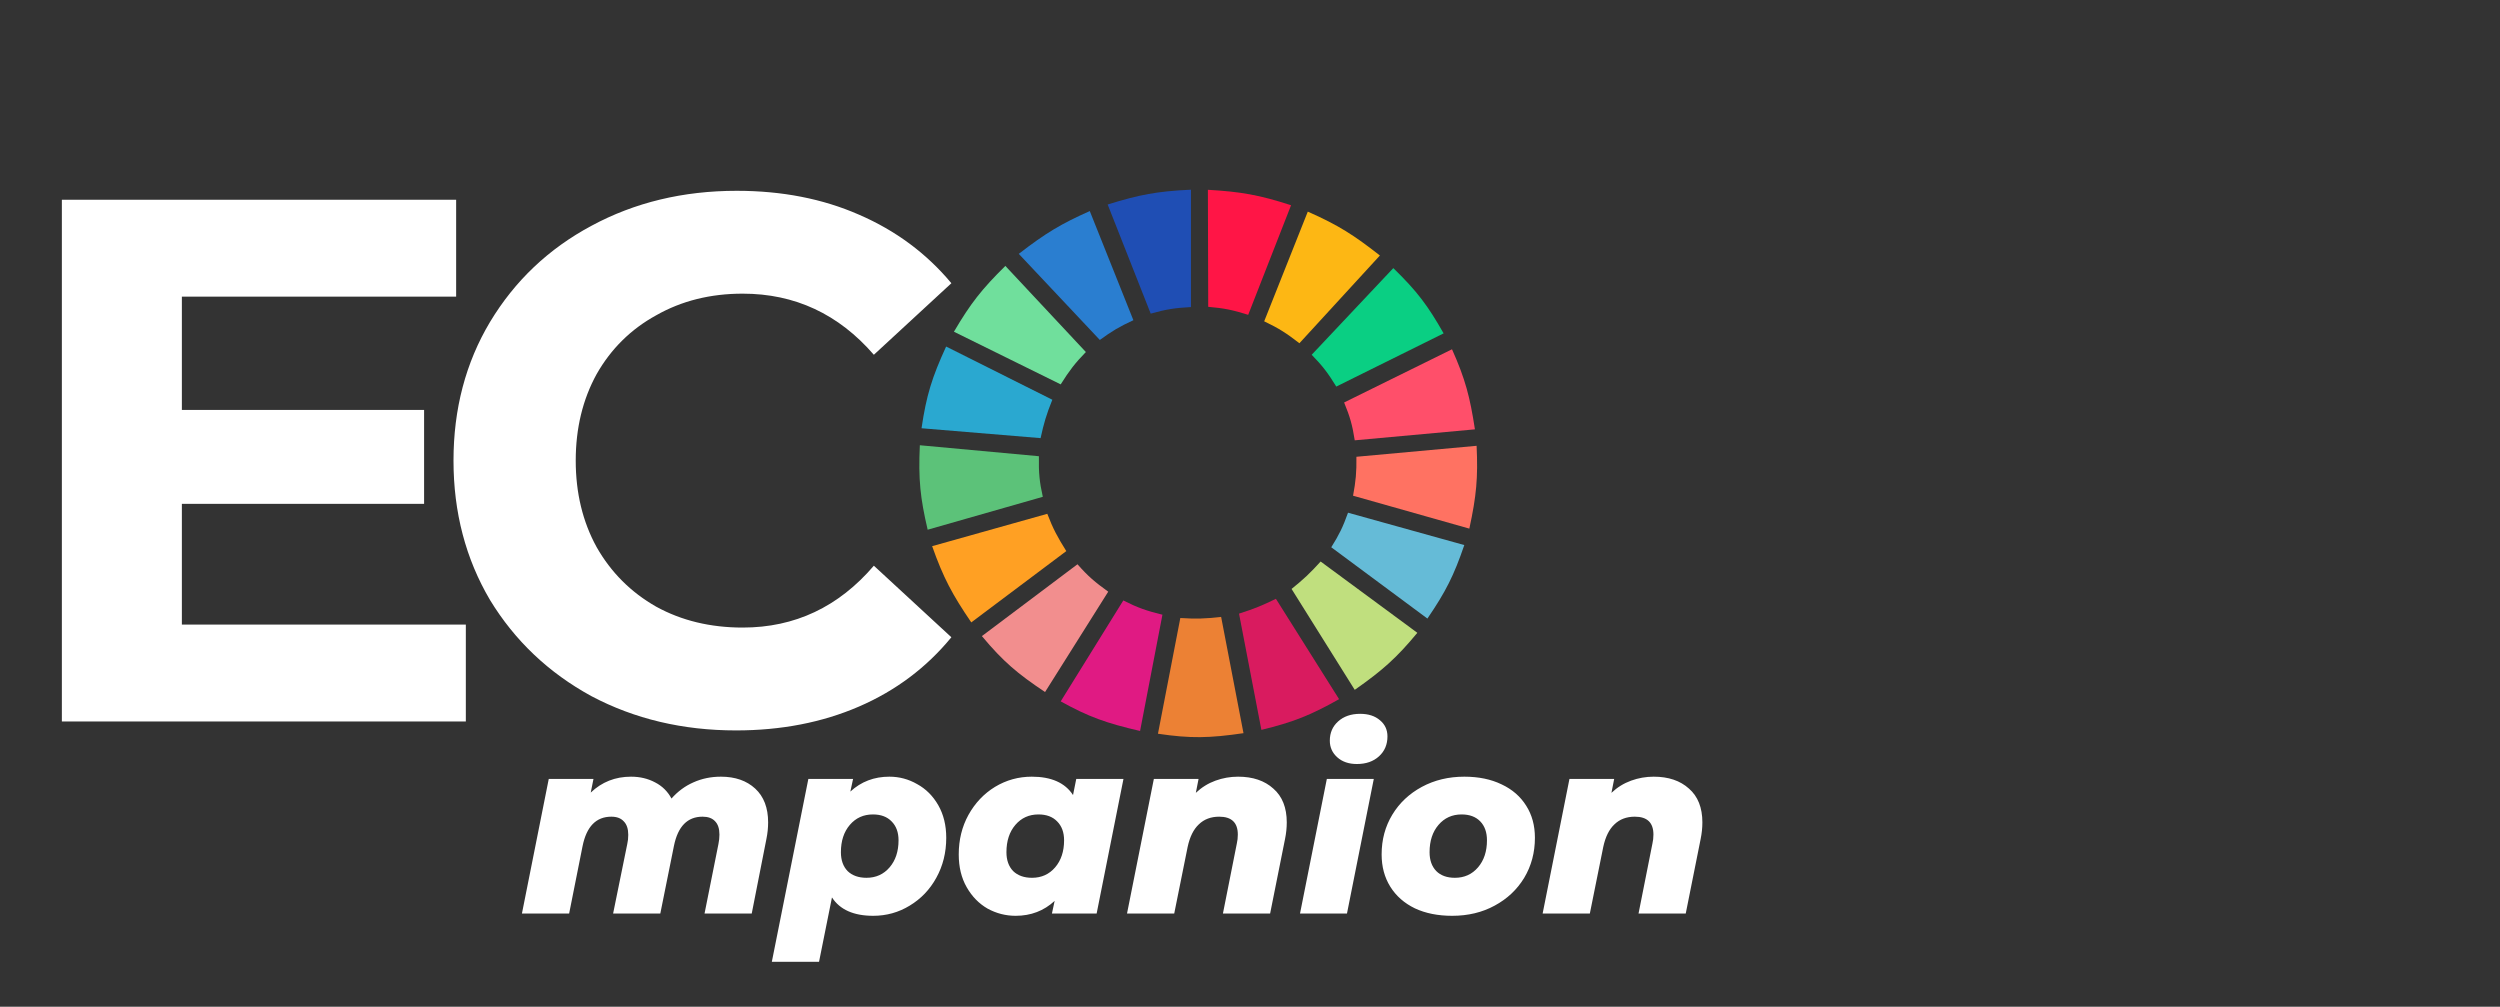 <svg width="298" height="120" viewBox="0 0 298 120" fill="none" xmlns="http://www.w3.org/2000/svg">
<rect x="0" y="0" width="298" height="120" fill="#333333" stroke="none"/>
<path d="M85.934 92.58C87.632 92.58 88.994 93.054 90.021 94.001C91.048 94.949 91.561 96.292 91.561 98.029C91.561 98.68 91.492 99.342 91.354 100.013L89.606 108.897H83.98L85.638 100.605C85.717 100.23 85.757 99.855 85.757 99.48C85.757 98.769 85.579 98.236 85.224 97.881C84.888 97.525 84.394 97.348 83.743 97.348C81.946 97.348 80.811 98.503 80.337 100.813L78.708 108.897H73.082L74.77 100.605C74.849 100.27 74.888 99.905 74.888 99.51C74.888 98.799 74.71 98.266 74.355 97.91C74.019 97.535 73.526 97.348 72.874 97.348C71.058 97.348 69.913 98.522 69.439 100.872L67.84 108.897H62.213L65.412 92.847H70.742L70.416 94.475C71.739 93.212 73.338 92.58 75.214 92.58C76.28 92.58 77.237 92.807 78.087 93.261C78.935 93.695 79.587 94.337 80.041 95.186C80.791 94.337 81.66 93.695 82.647 93.261C83.654 92.807 84.75 92.58 85.934 92.58ZM106.011 92.58C107.195 92.58 108.301 92.876 109.327 93.468C110.374 94.041 111.213 94.88 111.845 95.986C112.476 97.091 112.792 98.384 112.792 99.865C112.792 101.622 112.397 103.211 111.608 104.633C110.838 106.035 109.781 107.14 108.439 107.95C107.116 108.759 105.665 109.164 104.086 109.164C101.756 109.164 100.117 108.434 99.17 106.973L97.63 114.643H92.003L96.356 92.847H101.687L101.361 94.357C102.644 93.172 104.194 92.58 106.011 92.58ZM103.286 104.633C104.411 104.633 105.329 104.218 106.04 103.389C106.751 102.56 107.106 101.484 107.106 100.161C107.106 99.214 106.83 98.463 106.277 97.91C105.744 97.358 105.004 97.081 104.056 97.081C102.931 97.081 102.013 97.496 101.302 98.325C100.591 99.154 100.236 100.24 100.236 101.583C100.236 102.53 100.502 103.281 101.035 103.833C101.588 104.366 102.338 104.633 103.286 104.633ZM133.917 92.847L130.718 108.897H125.388L125.713 107.387C124.43 108.572 122.88 109.164 121.064 109.164C119.879 109.164 118.764 108.878 117.717 108.305C116.691 107.713 115.862 106.864 115.23 105.758C114.598 104.653 114.282 103.35 114.282 101.849C114.282 100.112 114.667 98.542 115.437 97.141C116.227 95.719 117.283 94.604 118.606 93.794C119.948 92.985 121.409 92.58 122.989 92.58C125.319 92.58 126.957 93.31 127.905 94.771L128.29 92.847H133.917ZM123.018 104.633C124.144 104.633 125.062 104.218 125.773 103.389C126.483 102.56 126.839 101.484 126.839 100.161C126.839 99.214 126.562 98.463 126.01 97.91C125.476 97.358 124.736 97.081 123.788 97.081C122.663 97.081 121.745 97.496 121.034 98.325C120.324 99.154 119.968 100.24 119.968 101.583C119.968 102.53 120.235 103.281 120.768 103.833C121.321 104.366 122.071 104.633 123.018 104.633ZM147.578 92.58C149.335 92.58 150.737 93.054 151.783 94.001C152.849 94.929 153.382 96.272 153.382 98.029C153.382 98.68 153.313 99.342 153.175 100.013L151.398 108.897H145.772L147.43 100.546C147.509 100.211 147.548 99.855 147.548 99.48C147.548 98.059 146.808 97.348 145.327 97.348C144.34 97.348 143.531 97.654 142.899 98.266C142.267 98.858 141.823 99.757 141.566 100.961L139.967 108.897H134.34L137.539 92.847H142.869L142.544 94.505C143.235 93.853 144.014 93.37 144.883 93.054C145.752 92.738 146.65 92.58 147.578 92.58ZM158.159 92.847H163.756L160.558 108.897H154.961L158.159 92.847ZM161.742 91.07C160.775 91.07 159.995 90.803 159.403 90.27C158.81 89.737 158.514 89.076 158.514 88.286C158.514 87.358 158.84 86.598 159.492 86.005C160.163 85.394 161.041 85.088 162.127 85.088C163.114 85.088 163.904 85.344 164.496 85.858C165.089 86.351 165.385 86.993 165.385 87.782C165.385 88.75 165.049 89.54 164.378 90.151C163.707 90.764 162.828 91.07 161.742 91.07ZM173.1 109.164C171.402 109.164 169.921 108.868 168.658 108.276C167.394 107.664 166.417 106.805 165.726 105.699C165.035 104.594 164.69 103.31 164.69 101.849C164.69 100.092 165.114 98.513 165.963 97.111C166.812 95.709 167.987 94.604 169.487 93.794C170.988 92.985 172.676 92.58 174.551 92.58C176.249 92.58 177.73 92.886 178.993 93.498C180.257 94.09 181.234 94.939 181.925 96.045C182.616 97.131 182.962 98.404 182.962 99.865C182.962 101.622 182.537 103.211 181.688 104.633C180.839 106.035 179.665 107.14 178.164 107.95C176.683 108.759 174.995 109.164 173.1 109.164ZM173.426 104.633C174.551 104.633 175.469 104.218 176.18 103.389C176.891 102.56 177.246 101.484 177.246 100.161C177.246 99.214 176.98 98.463 176.447 97.91C175.913 97.358 175.173 97.081 174.225 97.081C173.1 97.081 172.182 97.496 171.471 98.325C170.761 99.154 170.405 100.24 170.405 101.583C170.405 102.53 170.672 103.281 171.205 103.833C171.738 104.366 172.478 104.633 173.426 104.633ZM197.119 92.58C198.876 92.58 200.277 93.054 201.324 94.001C202.39 94.929 202.923 96.272 202.923 98.029C202.923 98.68 202.854 99.342 202.716 100.013L200.939 108.897H195.312L196.97 100.546C197.049 100.211 197.089 99.855 197.089 99.48C197.089 98.059 196.349 97.348 194.868 97.348C193.881 97.348 193.071 97.654 192.439 98.266C191.808 98.858 191.363 99.757 191.107 100.961L189.508 108.897H183.881L187.079 92.847H192.41L192.084 94.505C192.775 93.853 193.555 93.37 194.424 93.054C195.292 92.738 196.191 92.58 197.119 92.58Z" fill="white"/>
<g clip-path="url(#clip0)">
<path d="M137.164 37.385L132.033 24.376C135.759 23.218 137.916 22.795 141.961 22.611V36.601C140.039 36.705 138.985 36.873 137.164 37.385Z" fill="#1F4EB4"/>
<path d="M144.02 36.573L143.98 22.624C147.882 22.853 150.05 23.215 153.894 24.466L148.785 37.527C146.952 36.949 145.907 36.735 144.02 36.573Z" fill="#FF1546"/>
<path d="M150.691 38.3L155.889 25.226C159.584 26.857 161.419 28.059 164.484 30.455L154.889 40.915C153.389 39.754 152.492 39.16 150.691 38.3Z" fill="#FDB714"/>
<path d="M156.354 42.288L166.082 31.959C168.936 34.729 170.21 36.453 172.079 39.738L159.285 46.079C158.297 44.474 157.669 43.634 156.354 42.288Z" fill="#0ACF83"/>
<path d="M160.219 47.975L173.079 41.634C174.672 45.196 175.216 47.303 175.811 51.178L161.485 52.486C161.204 50.677 160.926 49.69 160.219 47.975Z" fill="#FF4F6A"/>
<path d="M161.285 59.089C161.606 57.352 161.708 56.342 161.685 54.447L176.011 53.14C176.189 56.94 175.993 59.099 175.145 63.011L161.285 59.089Z" fill="#FF7262"/>
<path d="M158.686 65.234C159.625 63.74 160.067 62.842 160.685 61.115L174.544 64.972C173.304 68.6 172.342 70.518 170.146 73.732L158.686 65.234Z" fill="#65BBD7"/>
<path d="M168.947 75.431L157.42 66.933C156.153 68.331 155.392 69.043 153.955 70.201L161.485 82.23C164.819 79.891 166.472 78.416 168.947 75.431Z" fill="#C0DF7E"/>
<path d="M159.619 83.341L152.089 71.378C150.456 72.177 149.499 72.572 147.691 73.143L150.357 87.002C154.175 86.07 156.204 85.265 159.619 83.341Z" fill="#D91B5F"/>
<path d="M140.695 73.667C142.594 73.787 143.659 73.751 145.559 73.536L148.224 87.395C144.15 87.989 141.912 88.038 138.029 87.46L140.695 73.667Z" fill="#EC8134"/>
<path d="M126.436 83.603L133.898 71.574C135.59 72.431 136.617 72.795 138.563 73.274L135.897 87.133C131.868 86.196 129.772 85.456 126.436 83.603Z" fill="#E01A83"/>
<path d="M117.041 75.823L128.435 67.26C129.706 68.707 130.532 69.397 132.1 70.528L124.57 82.491C121.275 80.287 119.587 78.871 117.041 75.823Z" fill="#F28E8E"/>
<path d="M115.776 74.19C113.509 70.859 112.451 68.888 111.111 65.103L124.838 61.246C125.523 63.033 126.043 64 127.103 65.691L115.776 74.19Z" fill="#FFA023"/>
<path d="M110.577 63.142C109.695 59.358 109.456 57.164 109.644 53.074L123.837 54.382C123.8 56.407 123.912 57.46 124.303 59.219L110.577 63.142Z" fill="#5CC279"/>
<path d="M109.846 51.048L124.038 52.225C124.432 50.423 124.727 49.42 125.438 47.649L112.778 41.308C111.095 44.981 110.428 47.108 109.846 51.048Z" fill="#2AA8D0"/>
<path d="M113.709 39.542C115.693 36.161 117.044 34.452 119.839 31.697L129.434 41.961C128.136 43.304 127.481 44.15 126.436 45.818L113.709 39.542Z" fill="#70DF9C"/>
<path d="M131.101 40.523C132.541 39.472 133.407 38.947 135.099 38.169L129.902 25.16C126.52 26.664 124.663 27.764 121.439 30.259L131.101 40.523Z" fill="#2A7ED0"/>
</g>
<path d="M55.527 74.45V86H7.374V23.81H54.372V35.359H21.678V48.864H50.552V60.058H21.678V74.45H55.527Z" fill="white"/>
<path d="M87.728 87.066C81.391 87.066 75.646 85.704 70.493 82.979C65.399 80.196 61.371 76.375 58.41 71.519C55.508 66.603 54.057 61.065 54.057 54.905C54.057 48.745 55.508 43.237 58.41 38.38C61.371 33.464 65.399 29.644 70.493 26.919C75.646 24.136 81.42 22.744 87.817 22.744C93.207 22.744 98.064 23.691 102.387 25.587C106.77 27.482 110.442 30.206 113.404 33.76L104.164 42.289C99.959 37.432 94.747 35.004 88.528 35.004C84.678 35.004 81.243 35.863 78.222 37.581C75.201 39.239 72.832 41.578 71.115 44.599C69.456 47.62 68.627 51.055 68.627 54.905C68.627 58.755 69.456 62.19 71.115 65.211C72.832 68.231 75.201 70.6 78.222 72.318C81.243 73.977 84.678 74.806 88.528 74.806C94.747 74.806 99.959 72.348 104.164 67.432L113.404 75.961C110.442 79.574 106.77 82.328 102.387 84.223C98.004 86.118 93.118 87.066 87.728 87.066Z" fill="white"/>
<defs>
<clipPath id="clip0">
<rect width="66.632" height="66.941" fill="white" transform="translate(109.512 20.977)"/>
</clipPath>
</defs>
</svg>
